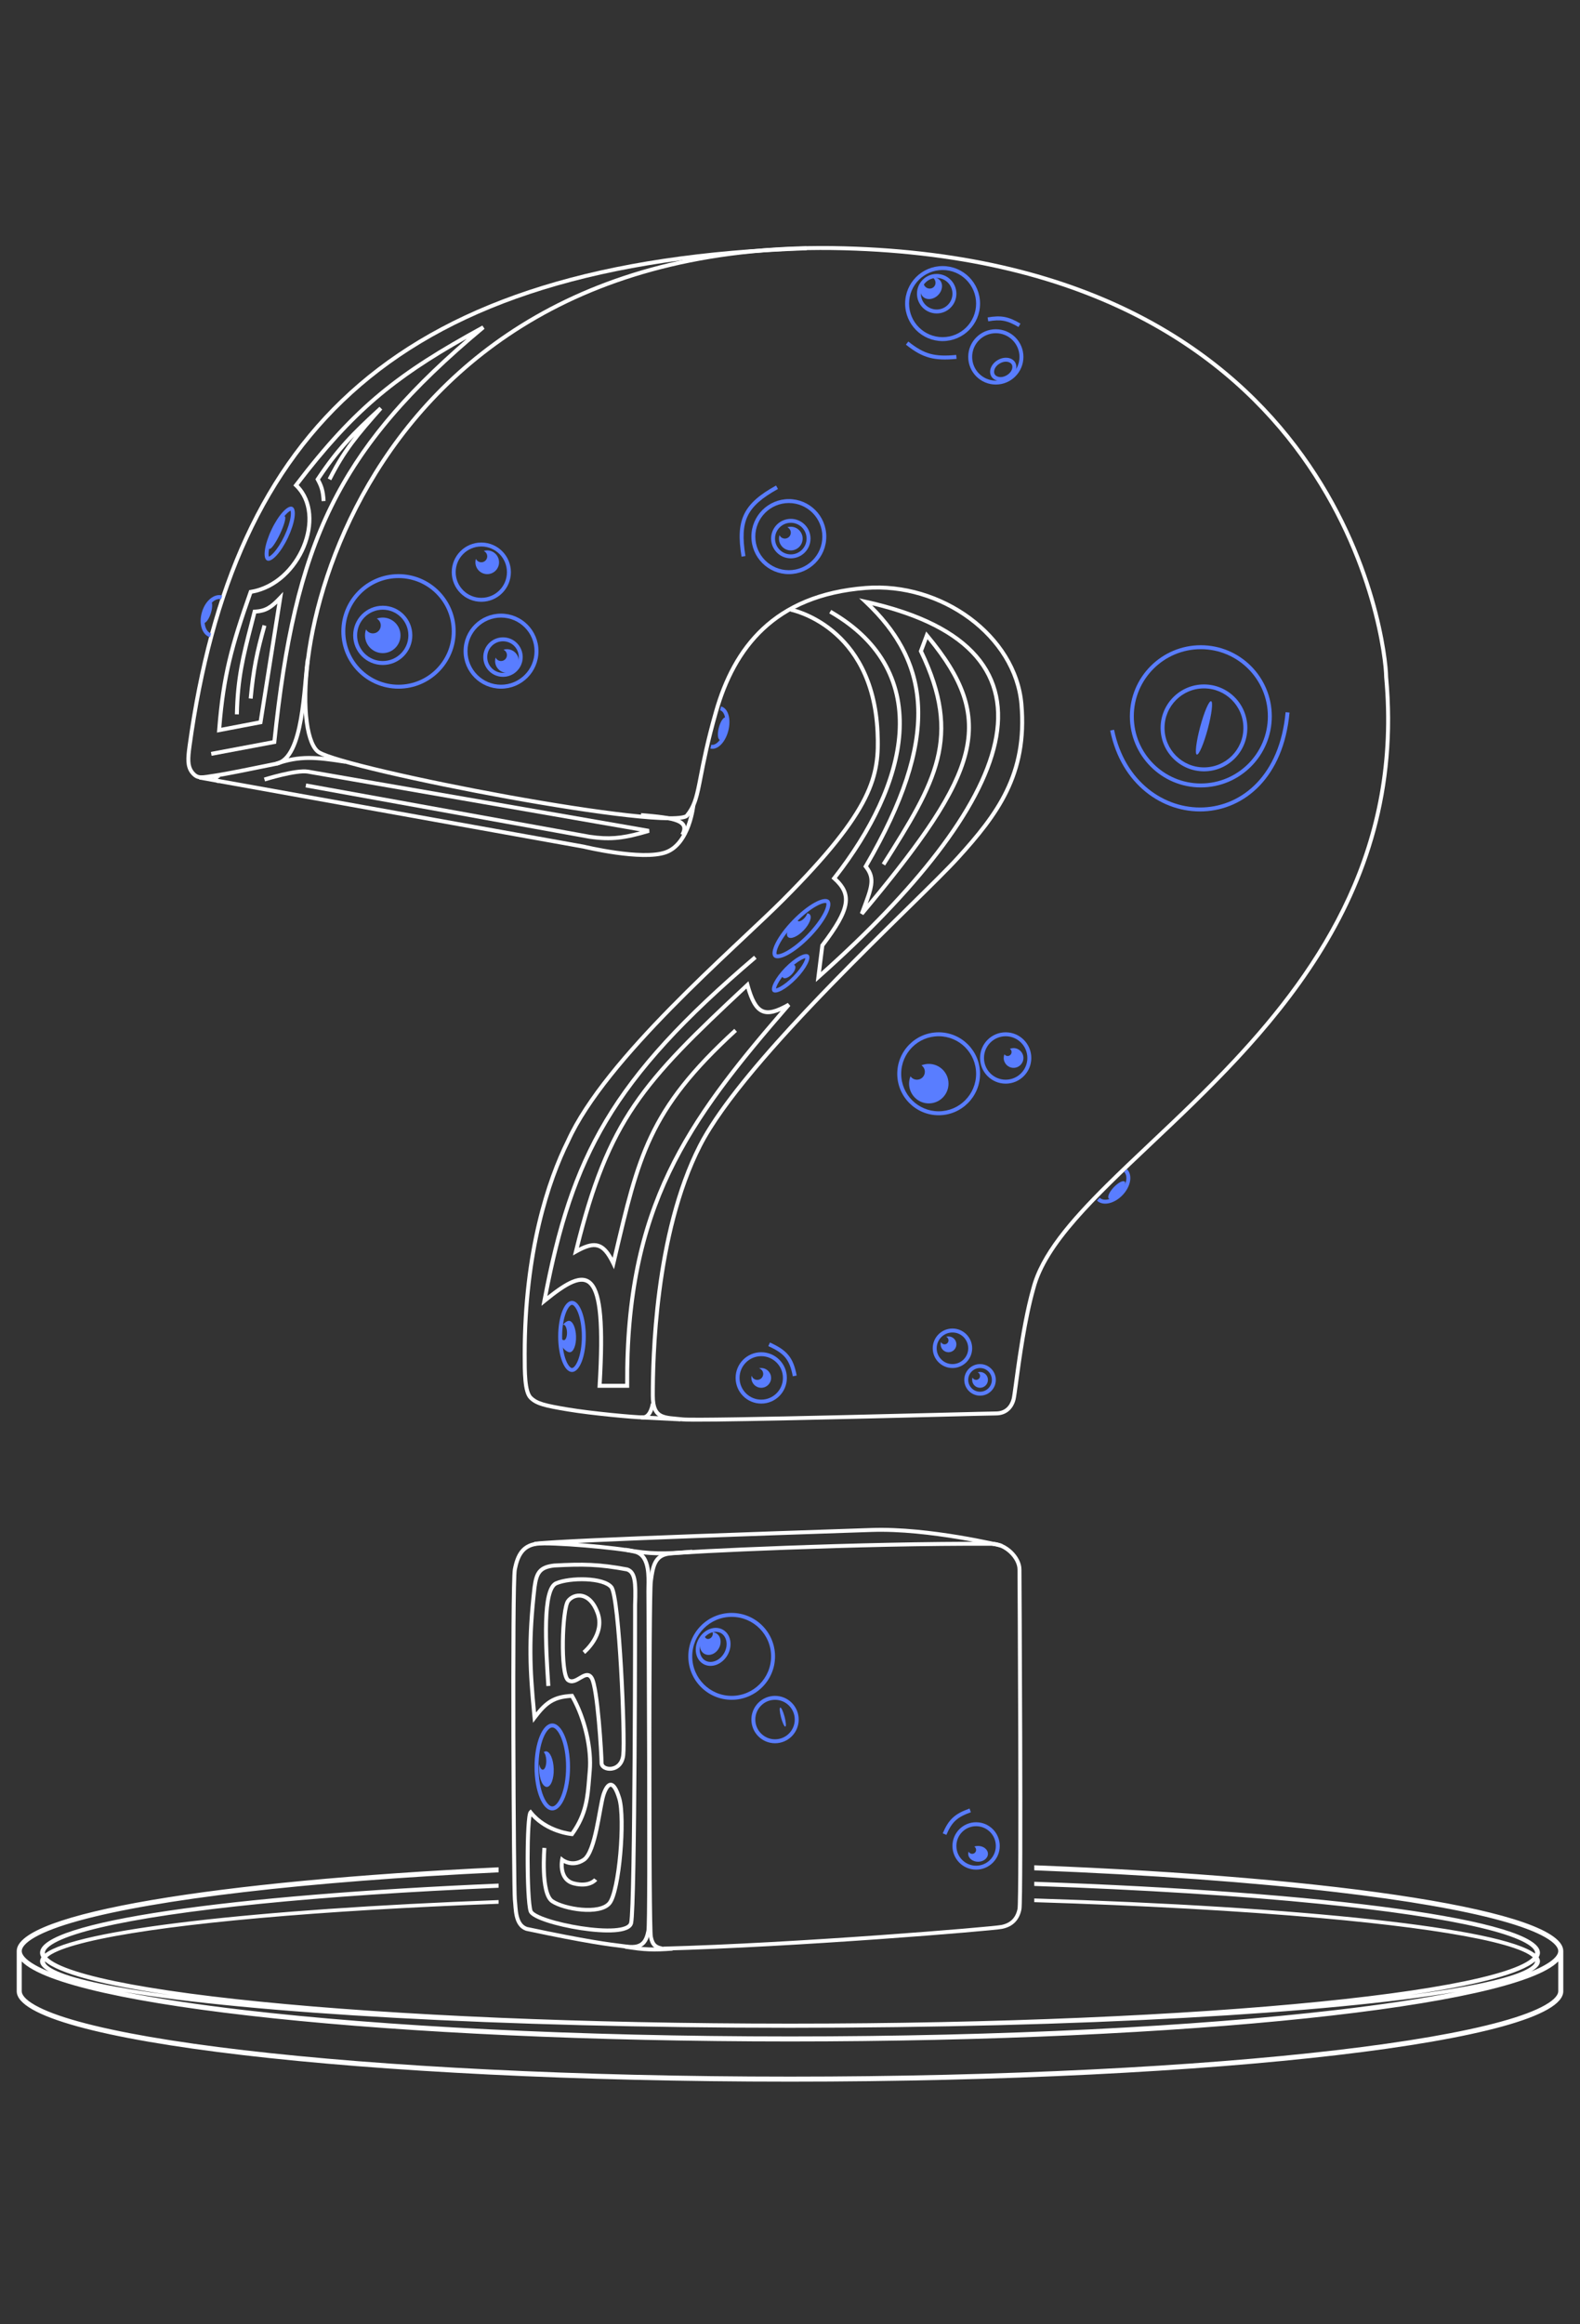 <svg width="468" height="688" viewBox="0 0 468 688" fill="none" xmlns="http://www.w3.org/2000/svg">
<rect x="0" y="0" width="468" height="688" fill="#333333" stroke="none"/>
<path fill-rule="evenodd" clip-rule="evenodd" d="M409.993 200.411V200.357C409.993 195.878 406.833 165.253 385.252 135.288C363.724 105.398 323.781 76.041 249.973 74.082C173.345 72.048 131.109 107.029 109.781 143.583C99.1 161.89 93.655 180.61 91.785 195.308C90.85 202.66 90.813 208.968 91.445 213.693C91.761 216.057 92.24 217.987 92.835 219.44C93.439 220.916 94.111 221.775 94.732 222.172C95.13 222.427 95.887 222.773 97.04 223.195C98.171 223.608 99.61 224.069 101.322 224.568C104.744 225.567 109.206 226.706 114.361 227.913C124.668 230.326 137.698 232.997 150.614 235.338C163.533 237.68 176.317 239.687 186.137 240.775C191.051 241.319 195.193 241.63 198.228 241.642C199.749 241.648 200.951 241.579 201.816 241.439C202.249 241.369 202.563 241.287 202.774 241.205C202.919 241.149 202.979 241.108 202.993 241.099C204.996 238.675 205.683 236.301 206.583 231.811C206.716 231.144 206.854 230.435 207.001 229.677C207.848 225.312 209.011 219.323 211.512 210.559C214.217 201.08 218.535 192.333 225.664 185.683C232.809 179.019 242.684 174.548 256.335 173.469C267.727 172.569 278.964 176.168 287.575 182.536C296.184 188.902 302.249 198.1 303.135 208.442C304.028 218.877 302.24 227.127 298.716 234.409C295.207 241.66 289.998 247.903 284.151 254.343C281.257 257.53 275.971 262.721 269.485 269.09L269.114 269.454C262.444 276.004 254.516 283.796 246.535 292.006C230.529 308.471 214.457 326.471 207.835 339.441C201.208 352.423 197.728 368.202 195.91 382.103C194.095 395.988 193.949 407.916 193.949 413.154C193.949 414.964 194.195 416.168 194.565 416.981C194.919 417.76 195.407 418.227 196.022 418.548C196.677 418.89 197.516 419.089 198.598 419.229C199.224 419.311 199.829 419.364 200.482 419.421C201.025 419.469 201.602 419.52 202.253 419.592C202.827 419.656 204.633 419.686 207.475 419.678C210.276 419.67 214 419.626 218.336 419.558C227.008 419.421 238.117 419.183 249.174 418.928C259.801 418.682 270.391 418.419 278.717 418.212C287.699 417.989 294.046 417.831 294.964 417.831C296.433 417.831 297.461 417.35 298.187 416.68C298.932 415.991 299.42 415.042 299.67 414.04C299.796 413.536 300.005 412.058 300.312 409.791L300.408 409.08C300.694 406.974 301.047 404.366 301.473 401.509C302.422 395.148 303.744 387.492 305.515 381.28C308.093 371.284 316.688 361.252 327.653 350.383C331.656 346.415 335.979 342.332 340.482 338.078C348.439 330.563 356.961 322.514 365.275 313.629C391.233 285.893 414.624 250.549 409.998 200.465L409.993 200.411ZM306.642 381.586C304.106 390.475 302.487 402.43 301.566 409.238C301.214 411.832 300.964 413.678 300.803 414.324C300.219 416.662 298.468 419 294.964 419C294.058 419 287.762 419.157 278.834 419.379C253.241 420.015 206.02 421.188 202.124 420.754C201.542 420.689 200.973 420.639 200.424 420.59C196.013 420.199 192.782 419.912 192.782 413.154C192.782 402.631 193.366 365.217 206.795 338.909C216.924 319.068 248.642 287.92 268.632 268.29C275.147 261.892 280.416 256.718 283.286 253.557C294.964 240.695 303.723 229.003 301.971 208.542C300.27 188.665 278.615 172.881 256.427 174.635C229.568 176.758 217.973 192.173 212.634 210.88C210.148 219.593 208.995 225.535 208.148 229.898C207.006 235.781 206.421 238.795 203.876 241.865C199.443 247.211 102.314 228.419 94.103 223.157C79.505 213.803 95.854 68.821 250.004 72.913C398.315 76.85 411.161 191.004 411.161 200.357C417.326 267.098 374.162 307.871 341.237 338.973C324.268 355.003 310.018 368.463 306.642 381.586Z" fill="white"/>
<path fill-rule="evenodd" clip-rule="evenodd" d="M172.809 251.206L58.965 230.748L59.172 229.597L173.049 250.061L173.067 250.065L173.078 250.068L173.114 250.077L173.258 250.111C173.384 250.14 173.572 250.184 173.813 250.238C174.295 250.347 174.993 250.5 175.852 250.676C177.572 251.027 179.936 251.47 182.518 251.834C185.101 252.198 187.891 252.482 190.463 252.52C193.049 252.558 195.361 252.346 197.018 251.752C200.275 250.584 202.237 247.296 203.389 244.141C203.958 242.582 204.314 241.096 204.527 239.998C204.633 239.45 204.704 239 204.748 238.689C204.77 238.534 204.785 238.413 204.795 238.332C204.799 238.292 204.803 238.261 204.805 238.241L204.807 238.219L204.808 238.214C204.808 238.214 204.808 238.214 205.389 238.272C205.97 238.33 205.97 238.33 205.97 238.33L205.97 238.333L205.969 238.341L205.966 238.368C205.963 238.392 205.959 238.426 205.954 238.471C205.944 238.56 205.927 238.689 205.904 238.853C205.858 239.181 205.784 239.651 205.673 240.221C205.452 241.36 205.082 242.909 204.486 244.543C203.306 247.773 201.182 251.501 197.411 252.853C195.554 253.518 193.073 253.728 190.446 253.689C187.807 253.65 184.965 253.359 182.355 252.991C179.743 252.623 177.354 252.176 175.618 251.821C174.75 251.644 174.045 251.489 173.556 251.379C173.311 251.323 173.121 251.279 172.991 251.249C172.926 251.234 172.877 251.222 172.843 251.214L172.809 251.206Z" fill="white"/>
<path fill-rule="evenodd" clip-rule="evenodd" d="M199.251 577.427C193.669 577.873 190.553 577.744 185.095 576.836L185.287 575.683C190.649 576.574 193.669 576.7 199.158 576.261L199.251 577.427Z" fill="white"/>
<path fill-rule="evenodd" clip-rule="evenodd" d="M205.095 459.921C196.932 460.636 192.454 460.696 185.085 459.328L185.297 458.179C192.526 459.52 196.891 459.466 204.993 458.756L205.095 459.921Z" fill="white"/>
<path fill-rule="evenodd" clip-rule="evenodd" d="M283.702 455.603C276.197 454.363 266.608 453.201 258.199 453.492C256.163 453.562 253.317 453.657 249.868 453.773C238.972 454.14 222.058 454.708 205.649 455.318C184.027 456.123 163.333 456.999 158.4 457.58L158.263 456.419C163.257 455.831 184.019 454.953 205.606 454.15C222.017 453.539 238.935 452.971 249.83 452.605C253.278 452.489 256.124 452.393 258.158 452.323C266.683 452.029 276.362 453.205 283.892 454.45C287.661 455.073 290.9 455.714 293.196 456.199C294.345 456.442 295.258 456.646 295.885 456.789C296.198 456.861 296.44 456.918 296.603 456.956C296.685 456.976 296.748 456.99 296.79 457.001L296.837 457.012L296.853 457.016C296.853 457.016 296.854 457.016 296.716 457.584C296.578 458.152 296.578 458.152 296.578 458.152L296.563 458.149L296.517 458.138C296.477 458.128 296.416 458.113 296.335 458.094C296.174 458.056 295.935 458 295.625 457.929C295.004 457.787 294.097 457.585 292.955 457.343C290.672 456.86 287.451 456.223 283.702 455.603Z" fill="white"/>
<path fill-rule="evenodd" clip-rule="evenodd" d="M201.511 420.753L189.833 420.169L189.891 419.001L201.569 419.586L201.511 420.753Z" fill="white"/>
<path fill-rule="evenodd" clip-rule="evenodd" d="M102.186 226.073C93.444 224.699 88.819 224.292 82.031 226.633L81.65 225.527C88.722 223.089 93.587 223.538 102.368 224.918L102.186 226.073Z" fill="white"/>
<path fill-rule="evenodd" clip-rule="evenodd" d="M196.26 242.526C194.482 242.272 192.332 242.069 189.815 241.863L189.91 240.697C192.429 240.904 194.61 241.109 196.425 241.369C198.234 241.627 199.717 241.944 200.826 242.385C201.925 242.823 202.771 243.429 203.116 244.34C203.461 245.255 203.23 246.287 202.64 247.4L201.608 246.852C202.137 245.854 202.193 245.203 202.023 244.754C201.852 244.302 201.382 243.865 200.395 243.472C199.418 243.083 198.045 242.781 196.26 242.526Z" fill="white"/>
<path fill-rule="evenodd" clip-rule="evenodd" d="M234.128 181.055C234.128 181.055 234.128 181.055 234.239 180.481C234.349 179.907 234.349 179.907 234.35 179.907L234.352 179.908L234.356 179.908L234.372 179.912L234.43 179.924C234.48 179.934 234.552 179.95 234.645 179.972C234.831 180.016 235.101 180.084 235.443 180.181C236.127 180.376 237.101 180.689 238.271 181.163C240.61 182.112 243.74 183.711 246.917 186.313C253.286 191.531 259.789 200.746 260.514 216.7C260.808 223.185 260.514 228.996 256.73 236.573C252.965 244.113 245.757 253.374 232.316 266.832C229.383 269.768 225.51 273.41 221.112 277.547C220.025 278.569 218.905 279.621 217.761 280.701C211.977 286.153 205.525 292.303 199.183 298.762C186.482 311.698 174.29 325.809 168.79 337.981L168.785 337.992L168.78 338.002C162.982 349.613 155.996 370.569 155.996 400.878C155.996 403.516 155.996 406.264 156.212 408.569C156.32 409.722 156.48 410.742 156.713 411.571C156.949 412.412 157.243 412.992 157.577 413.326C158.367 414.117 159.296 414.661 160.91 415.153C162.546 415.652 164.844 416.085 168.354 416.67C175.343 417.837 188.155 419.001 190.446 419.001C191.222 419.001 191.814 418.316 192.245 417.309C192.447 416.838 192.583 416.361 192.67 415.997C192.713 415.816 192.743 415.667 192.762 415.563C192.771 415.512 192.778 415.472 192.782 415.446L192.787 415.417L192.787 415.411C192.787 415.411 192.787 415.41 193.366 415.493C193.65 415.534 193.794 415.554 193.868 415.565C193.944 415.576 193.944 415.576 193.944 415.576L193.943 415.581L193.941 415.593L193.935 415.632C193.929 415.666 193.921 415.714 193.91 415.775C193.888 415.895 193.854 416.065 193.806 416.268C193.71 416.672 193.555 417.218 193.318 417.77C192.874 418.808 192.006 420.17 190.446 420.17C188.066 420.17 175.186 418.996 168.162 417.824C164.665 417.24 162.291 416.796 160.57 416.272C158.827 415.74 157.712 415.115 156.751 414.153C156.208 413.609 155.845 412.801 155.589 411.888C155.329 410.963 155.161 409.865 155.05 408.679C154.828 406.313 154.828 403.514 154.828 400.896V400.878C154.828 370.396 161.852 349.264 167.73 337.489C173.327 325.11 185.655 310.872 198.35 297.943C204.708 291.467 211.174 285.304 216.96 279.85C218.109 278.766 219.231 277.711 220.32 276.687C224.717 272.552 228.572 268.927 231.49 266.005C244.908 252.571 252.006 243.417 255.686 236.05C259.347 228.718 259.636 223.13 259.347 216.753C258.638 201.139 252.296 192.231 246.177 187.218C243.11 184.705 240.086 183.161 237.832 182.247C236.705 181.79 235.772 181.49 235.124 181.306C234.8 181.214 234.547 181.15 234.378 181.11C234.293 181.09 234.228 181.076 234.186 181.067L234.14 181.058L234.13 181.055L234.128 181.055Z" fill="white"/>
<path fill-rule="evenodd" clip-rule="evenodd" d="M63.659 229.614C63.908 229.423 64.255 229.24 64.668 229.055L65.146 230.122C64.829 230.264 64.609 230.38 64.464 230.476C64.612 230.566 64.83 230.674 65.135 230.804L64.679 231.88C64.296 231.717 63.96 231.554 63.711 231.379C63.491 231.225 63.178 230.952 63.155 230.528C63.132 230.088 63.434 229.787 63.659 229.614ZM64.286 230.618C64.286 230.618 64.287 230.616 64.291 230.612C64.288 230.616 64.286 230.618 64.286 230.618Z" fill="white"/>
<path fill-rule="evenodd" clip-rule="evenodd" d="M107.047 114.293C78.337 138.861 63.14 174.502 56.728 220.898L56.728 220.899C56.194 224.755 56.191 226.54 57.21 228.081C57.62 228.627 57.969 228.964 58.303 229.175C58.63 229.381 58.972 229.485 59.402 229.516C59.848 229.548 60.38 229.501 61.086 229.401C61.416 229.355 61.775 229.298 62.175 229.235L62.246 229.223C62.673 229.156 63.142 229.082 63.657 229.009C66.932 228.54 74.746 226.936 79.199 226.022C80.274 225.802 81.154 225.621 81.726 225.507C83.504 225.151 84.923 223.685 86.06 221.36C87.192 219.045 87.984 215.999 88.564 212.722C89.144 209.451 89.507 205.989 89.799 202.859C89.86 202.197 89.919 201.549 89.976 200.921C90.186 198.589 90.373 196.521 90.606 195.007L91.76 195.185C91.533 196.659 91.351 198.675 91.141 201C91.084 201.635 91.024 202.292 90.961 202.967C90.669 206.103 90.302 209.605 89.714 212.926C89.127 216.24 88.313 219.413 87.109 221.874C85.911 224.324 84.264 226.191 81.955 226.653C81.396 226.765 80.53 226.943 79.468 227.161C75.024 228.073 67.138 229.692 63.823 230.166C63.316 230.239 62.855 230.311 62.428 230.378L62.346 230.392C61.953 230.454 61.587 230.511 61.249 230.559C60.531 230.66 59.895 230.723 59.319 230.682C58.727 230.64 58.193 230.488 57.68 230.164C57.178 229.847 56.726 229.384 56.266 228.769L56.256 228.756L56.247 228.742C54.94 226.779 55.044 224.547 55.571 220.738C62.005 174.182 77.282 138.226 106.288 113.404C135.287 88.588 177.917 74.979 238.891 72.913L238.93 74.082C178.091 76.143 135.764 89.718 107.047 114.293Z" fill="white"/>
<path fill-rule="evenodd" clip-rule="evenodd" d="M232.851 457.583C251.424 456.901 274.35 456.316 293.798 456.415C293.799 456.415 293.799 456.415 293.8 456.415L293.797 457V456.415C293.797 456.415 293.798 456.415 293.798 456.415C296.029 456.416 298.21 457.526 299.819 459.061C301.423 460.59 302.554 462.632 302.555 464.598C302.555 464.597 302.555 464.596 301.971 464.6L301.387 464.603L301.387 464.6C301.387 463.058 300.475 461.301 299.014 459.908C297.559 458.52 295.652 457.585 293.797 457.585L293.794 457.585C274.369 457.485 251.46 458.069 232.894 458.752C214.304 459.435 200.124 460.215 198.119 460.502C197.17 460.638 196.458 460.918 195.908 461.303C195.359 461.687 194.943 462.197 194.613 462.836C193.938 464.147 193.653 465.94 193.361 468.183C193.294 468.697 193.23 470.667 193.175 473.795C193.121 476.899 193.075 481.095 193.039 486.017C192.966 495.86 192.93 508.6 192.929 521.292C192.929 533.985 192.965 546.629 193.038 556.282C193.074 561.109 193.12 565.186 193.174 568.147C193.201 569.628 193.231 570.828 193.263 571.701C193.279 572.138 193.295 572.49 193.312 572.754C193.329 573.031 193.345 573.176 193.354 573.222C193.58 574.35 193.88 575.002 194.303 575.421C194.714 575.829 195.316 576.091 196.325 576.259C196.307 576.259 196.288 576.26 196.27 576.26L196.285 576.844L196.377 576.267C196.36 576.264 196.342 576.261 196.325 576.259C216.095 575.744 240.436 574.285 260.209 572.88C270.104 572.177 278.853 571.488 285.309 570.938C288.538 570.663 291.192 570.423 293.129 570.234C295.086 570.043 296.273 569.906 296.602 569.841C297.972 569.566 299.028 569.027 299.807 568.247C300.586 567.467 301.125 566.409 301.399 565.038C301.408 564.993 301.423 564.849 301.44 564.572C301.455 564.309 301.47 563.958 301.484 563.523C301.512 562.652 301.535 561.458 301.555 559.985C301.595 557.038 301.62 552.988 301.634 548.206C301.661 538.644 301.643 526.168 301.606 513.782C301.57 501.396 301.515 489.101 301.47 479.903C301.447 475.304 301.426 471.479 301.411 468.804C301.404 467.466 301.398 466.416 301.394 465.7L301.387 464.603C301.387 464.603 301.387 464.603 301.971 464.6H302.555L302.562 465.694C302.566 466.409 302.572 467.46 302.579 468.797C302.594 471.473 302.615 475.298 302.637 479.897C302.683 489.096 302.738 501.391 302.774 513.778C302.811 526.165 302.829 538.644 302.802 548.21C302.788 552.992 302.763 557.048 302.723 560C302.703 561.476 302.679 562.679 302.651 563.56C302.637 564 302.622 564.363 302.606 564.641C302.59 564.905 302.571 565.129 302.544 565.267C302.234 566.818 301.605 568.1 300.632 569.073C299.66 570.047 298.38 570.677 296.831 570.987C296.429 571.067 295.167 571.21 293.243 571.398C291.299 571.588 288.639 571.828 285.408 572.103C278.946 572.654 270.192 573.343 260.292 574.046C240.494 575.453 216.106 576.915 196.3 577.429L196.246 577.43L196.193 577.422C195.054 577.239 194.153 576.918 193.481 576.252C192.813 575.589 192.451 574.662 192.209 573.452C192.182 573.315 192.163 573.092 192.146 572.827C192.128 572.549 192.112 572.185 192.096 571.743C192.064 570.86 192.034 569.652 192.007 568.169C191.952 565.201 191.906 561.119 191.87 556.291C191.797 546.634 191.761 533.986 191.762 521.292C191.762 508.598 191.798 495.856 191.871 486.009C191.908 481.085 191.953 476.884 192.008 473.775C192.062 470.689 192.125 468.629 192.203 468.032C192.49 465.832 192.789 463.825 193.575 462.3C193.976 461.523 194.509 460.856 195.238 460.345C195.966 459.835 196.861 459.501 197.954 459.344C200.037 459.046 214.3 458.265 232.851 457.583ZM302.555 464.6C302.555 464.599 302.555 464.598 302.555 464.598V464.6Z" fill="white"/>
<path fill-rule="evenodd" clip-rule="evenodd" d="M173.342 456.928C179.535 457.439 185.861 458.173 188.252 458.771C190.936 459.443 191.995 461.805 192.408 464.214C192.73 466.098 192.687 468.179 192.653 469.806C192.643 470.257 192.634 470.672 192.634 471.039C192.634 471.04 192.634 471.041 192.634 471.041L192.641 472.135C192.645 472.851 192.651 473.901 192.658 475.239C192.673 477.914 192.694 481.739 192.716 486.338C192.762 495.537 192.817 507.833 192.853 520.219C192.89 532.606 192.908 545.085 192.881 554.651C192.867 559.433 192.842 563.489 192.802 566.442C192.782 567.917 192.758 569.12 192.73 570.001C192.716 570.441 192.701 570.804 192.685 571.082C192.669 571.346 192.65 571.571 192.623 571.708C192.33 573.175 191.904 574.653 190.849 575.664C189.761 576.706 188.132 577.144 185.702 576.839C185.367 576.798 185.026 576.756 184.674 576.712C180.111 576.151 173.783 575.373 155.875 571.57L155.842 571.563L155.811 571.553C153.77 570.871 152.897 569.084 152.482 567.293C152.273 566.393 152.171 565.454 152.101 564.592C152.075 564.285 152.055 563.992 152.035 563.713C151.998 563.191 151.964 562.719 151.913 562.3C151.889 562.1 151.868 561.556 151.847 560.76C151.826 559.947 151.804 558.833 151.783 557.461C151.74 554.717 151.697 550.937 151.658 546.463C151.579 537.516 151.512 525.789 151.48 514.013C151.449 502.236 151.453 490.409 151.517 481.261C151.549 476.688 151.595 472.782 151.66 469.886C151.692 468.438 151.729 467.24 151.77 466.336C151.811 465.451 151.858 464.802 151.919 464.488C152.336 462.348 152.941 460.487 154.015 459.08C155.11 457.647 156.653 456.733 158.833 456.421C159.916 456.266 162.013 456.27 164.567 456.37C167.142 456.471 170.234 456.672 173.342 456.928ZM192.05 471.041L191.467 471.045L191.467 471.041C191.467 470.631 191.476 470.183 191.485 469.71C191.519 468.091 191.558 466.172 191.257 464.411C190.867 462.138 189.956 460.403 187.969 459.905C185.688 459.334 179.461 458.606 173.246 458.094C170.149 457.838 167.075 457.638 164.522 457.538C161.949 457.437 159.958 457.441 158.998 457.578C157.09 457.851 155.833 458.625 154.943 459.79C154.033 460.982 153.471 462.629 153.066 464.711C153.024 464.924 152.979 465.48 152.937 466.39C152.896 467.28 152.859 468.468 152.827 469.912C152.763 472.799 152.716 476.698 152.685 481.27C152.621 490.412 152.617 502.235 152.648 514.01C152.679 525.784 152.746 537.508 152.826 546.453C152.865 550.926 152.908 554.702 152.951 557.443C152.972 558.813 152.993 559.923 153.014 560.73C153.036 561.556 153.056 562.029 153.072 562.158C153.127 562.606 153.164 563.129 153.203 563.672C153.222 563.944 153.242 564.221 153.265 564.497C153.334 565.343 153.43 566.213 153.619 567.029C153.998 568.663 154.708 569.938 156.15 570.433C173.988 574.221 180.284 574.995 184.818 575.552C185.17 575.595 185.512 575.637 185.847 575.679C188.088 575.96 189.305 575.525 190.041 574.819C190.811 574.082 191.187 572.934 191.478 571.479C191.487 571.434 191.502 571.291 191.519 571.013C191.534 570.75 191.549 570.399 191.563 569.964C191.591 569.094 191.614 567.899 191.634 566.426C191.674 563.48 191.699 559.429 191.713 554.647C191.74 545.085 191.722 532.609 191.686 520.223C191.649 507.837 191.594 495.542 191.549 486.344C191.526 481.745 191.505 477.92 191.49 475.245C191.483 473.908 191.477 472.857 191.473 472.142L191.467 471.045C191.467 471.044 191.467 471.045 192.05 471.041Z" fill="white"/>
<path fill-rule="evenodd" clip-rule="evenodd" d="M87.215 143.296C105.158 119.774 117.8 110.072 142.87 96.369L143.524 97.332C121.746 115.473 107.866 131.426 98.659 150.136C89.448 168.854 84.891 190.379 81.837 219.71L81.792 220.144L62.679 223.732L62.464 222.583L80.721 219.155C83.779 189.996 88.356 168.429 97.611 149.62C106.256 132.051 118.964 116.929 138.245 100.275C116.793 112.405 104.844 122.187 88.457 143.595C93.009 148.242 93.159 155.622 90.481 162.071C87.767 168.609 82.068 174.408 74.686 175.738C69.229 191.2 66.785 200.052 65.549 215.424L76.657 213.306L82.148 178.668C81.34 179.434 80.578 180.044 79.764 180.508C78.623 181.156 77.412 181.499 75.88 181.621C75.558 182.894 75.244 184.112 74.941 185.291C72.645 194.211 70.94 200.835 70.746 211.476L69.579 211.455C69.775 200.67 71.513 193.918 73.811 184.993C74.147 183.689 74.495 182.339 74.851 180.923L74.957 180.504L75.388 180.482C76.993 180.399 78.135 180.09 79.187 179.491C80.256 178.883 81.267 177.957 82.585 176.57L83.879 175.209L77.682 214.301L64.267 216.859L64.325 216.097C65.561 200.005 68.052 191 73.699 175.025L73.815 174.697L74.157 174.642C81.206 173.513 86.758 167.991 89.403 161.622C92.054 155.238 91.703 148.229 87.28 144.077L86.895 143.716L87.215 143.296Z" fill="white"/>
<path fill-rule="evenodd" clip-rule="evenodd" d="M78.511 231.315L78.337 230.757C78.163 230.199 78.163 230.199 78.163 230.199L78.17 230.197L78.191 230.19L78.272 230.165C78.342 230.144 78.445 230.112 78.578 230.073C78.842 229.993 79.224 229.881 79.692 229.747C80.628 229.481 81.914 229.131 83.312 228.8C84.708 228.469 86.223 228.154 87.617 227.958C88.995 227.765 90.31 227.68 91.279 227.842C93.033 228.135 118.29 232.52 143.104 236.831C155.512 238.987 167.81 241.124 177.007 242.723L192.297 245.381C192.297 245.381 192.298 245.381 192.198 245.957L192.297 245.381L192.362 246.518C185.12 248.646 181.151 249.234 174.597 248.289L174.587 248.288L90.495 233.086L90.703 231.936L174.774 247.134C180.333 247.934 183.935 247.606 189.567 246.093L176.807 243.875C167.611 242.276 155.312 240.139 142.904 237.983C118.086 233.671 92.836 229.287 91.087 228.995C90.304 228.865 89.138 228.926 87.779 229.116C86.435 229.305 84.958 229.611 83.581 229.938C82.205 230.264 80.936 230.609 80.011 230.872C79.549 231.003 79.173 231.115 78.913 231.193C78.783 231.232 78.682 231.262 78.614 231.283L78.537 231.307L78.517 231.313L78.511 231.315Z" fill="white"/>
<path fill-rule="evenodd" clip-rule="evenodd" d="M73.668 206.732C74.513 197.934 75.475 193.188 77.775 184.999L78.899 185.316C76.616 193.444 75.669 198.121 74.831 206.844L73.668 206.732Z" fill="white"/>
<path fill-rule="evenodd" clip-rule="evenodd" d="M94.783 141.928C95.256 142.816 95.619 143.608 95.884 144.527C96.18 145.55 96.348 146.704 96.437 148.294L95.271 148.36C95.185 146.817 95.025 145.759 94.763 144.852C94.501 143.947 94.13 143.166 93.59 142.177L93.421 141.866L93.617 141.572C99.643 132.521 104.056 128.046 112.393 120.419L113.224 121.238C106.157 129.217 102.407 133.685 98.127 142.16L97.085 141.633C99.635 136.583 102.007 132.927 104.96 129.155C101.324 132.923 98.333 136.624 94.783 141.928Z" fill="white"/>
<path fill-rule="evenodd" clip-rule="evenodd" d="M254.482 177.115L256.552 177.572C272.52 181.092 283.318 186.649 289.576 193.882C295.859 201.145 297.5 210.021 295.316 219.994C293.136 229.942 287.15 241.001 278.157 252.735C269.159 264.474 257.124 276.924 242.801 289.655L241.642 290.686L243.021 279.635L243.117 279.509C247.259 274.079 249.385 270.403 249.87 267.544C250.108 266.142 249.949 264.943 249.432 263.819C248.91 262.681 248.006 261.586 246.697 260.425L246.285 260.059L246.626 259.626C257.392 245.933 264.906 230.844 265.844 216.98C266.312 210.057 265.141 203.447 261.925 197.456C258.709 191.465 253.43 186.058 245.626 181.573L246.207 180.559C254.169 185.135 259.619 190.69 262.954 196.902C266.288 203.115 267.489 209.95 267.009 217.059C266.059 231.108 258.539 246.249 247.879 259.921C249.05 261.017 249.939 262.125 250.493 263.33C251.115 264.684 251.296 266.123 251.022 267.74C250.487 270.893 248.212 274.743 244.141 280.093L243.185 287.746C256.962 275.408 268.534 263.369 277.23 252.023C286.174 240.353 292.048 229.453 294.175 219.744C296.297 210.059 294.69 201.58 288.693 194.648C282.933 187.989 273.062 182.688 258.339 179.181C267.129 187.949 272.206 197.757 272.557 209.841C272.924 222.492 268.107 237.553 257.13 256.433C257.765 257.279 258.205 258.103 258.456 258.972C258.739 259.953 258.772 260.954 258.615 262.059C258.402 263.554 257.83 265.29 257.022 267.479C273.198 247.95 282.504 234.474 285.422 222.941C286.938 216.947 286.725 211.481 284.837 205.95C283.022 200.633 279.649 195.23 274.721 189.23L273.41 192.729C279.508 205.446 280.622 215.192 278.223 224.838C275.824 234.488 269.916 243.989 262.175 256.209L261.189 255.582C268.958 243.318 274.746 233.985 277.09 224.556C279.422 215.179 278.355 205.656 272.25 193.012L272.142 192.787L274.333 186.937L274.975 187.706C280.298 194.07 283.984 199.835 285.942 205.572C287.906 211.325 288.123 217.023 286.554 223.228C283.43 235.578 273.217 249.947 255.707 270.886L254.713 270.304C254.843 269.959 254.969 269.625 255.091 269.301C256.351 265.966 257.199 263.719 257.459 261.894C257.598 260.914 257.562 260.085 257.334 259.297C257.106 258.507 256.674 257.721 255.972 256.846L255.72 256.532L255.923 256.185C266.993 237.225 271.75 222.285 271.39 209.875C271.03 197.497 265.577 187.551 256.027 178.569L254.482 177.115Z" fill="white"/>
<path fill-rule="evenodd" clip-rule="evenodd" d="M179.032 331.494C188.356 315.87 202.006 301.09 223.35 282.926L224.107 283.817C202.807 301.943 189.265 316.627 180.035 332.093C171.033 347.176 166.11 363.04 162.123 383.641C164.865 381.469 167.292 379.79 169.382 378.919C170.587 378.417 171.727 378.163 172.779 378.272C173.852 378.383 174.786 378.867 175.56 379.746C176.321 380.61 176.917 381.841 177.374 383.442C177.833 385.047 178.163 387.06 178.372 389.522C178.78 394.331 178.727 400.916 178.22 409.646H185.187C185.05 383.387 189.461 363.952 197.682 346.751C205.595 330.193 217.027 315.736 231.25 299.283C230.51 299.604 229.819 299.847 229.171 300.007C227.783 300.348 226.552 300.312 225.461 299.788C224.377 299.268 223.518 298.308 222.787 296.973C222.164 295.834 221.614 294.388 221.094 292.634C205.956 306.765 195.905 316.5 188.445 327.47C181.046 338.348 176.178 350.467 171.475 369.345C173.739 368.202 175.614 367.693 177.289 368.187C178.931 368.67 180.225 370.067 181.479 372.315C181.501 372.221 181.523 372.128 181.545 372.036C185.043 357.111 187.595 346.221 192.307 336.252C197.219 325.862 204.462 316.501 217.495 304.57L218.283 305.433C205.32 317.3 198.189 326.543 193.363 336.753C188.705 346.606 186.179 357.383 182.665 372.374C182.53 372.95 182.394 373.531 182.256 374.119L181.88 375.721L181.162 374.241C179.674 371.172 178.397 369.732 176.96 369.309C175.515 368.883 173.685 369.416 170.878 370.988L169.707 371.644L170.026 370.338C174.845 350.66 179.807 338.093 187.479 326.812C195.14 315.548 205.485 305.595 220.995 291.128L221.699 290.471L221.956 291.4C222.546 293.544 223.146 295.196 223.811 296.411C224.476 297.625 225.182 298.358 225.966 298.734C226.741 299.106 227.678 299.17 228.893 298.871C230.117 298.57 231.581 297.912 233.366 296.894L234.095 297.786C218.961 315.185 206.935 330.098 198.735 347.256C190.542 364.399 186.153 383.815 186.359 410.226L186.363 410.816H176.98L177.017 410.196C177.558 401.175 177.618 394.458 177.208 389.62C177.003 387.202 176.682 385.27 176.251 383.764C175.82 382.253 175.288 381.204 174.684 380.519C174.094 379.85 173.426 379.515 172.659 379.435C171.873 379.354 170.937 379.538 169.83 379.999C167.605 380.926 164.879 382.888 161.62 385.546L160.38 386.557L160.677 384.984C164.73 363.555 169.705 347.122 179.032 331.494Z" fill="white"/>
<path fill-rule="evenodd" clip-rule="evenodd" d="M164.218 464.013C162.097 464.248 160.97 464.78 160.275 465.629C159.551 466.512 159.2 467.843 158.911 469.934C157.156 485.322 157.487 493.488 158.772 506.929C160.13 505.249 161.396 504.004 162.854 503.127C164.642 502.053 166.666 501.565 169.397 501.43L169.753 501.413L169.931 501.722C173.855 508.517 175.858 517.723 175.262 524.282C175.194 525.033 175.136 525.777 175.077 526.516C174.642 532.056 174.228 537.328 169.898 543.281L169.706 543.545L169.381 543.52L169.426 542.937C169.381 543.52 169.381 543.52 169.381 543.52L169.38 543.52L169.372 543.519L169.352 543.517C169.336 543.516 169.312 543.514 169.281 543.51C169.22 543.504 169.131 543.495 169.017 543.48C168.79 543.452 168.464 543.404 168.06 543.329C167.252 543.178 166.127 542.915 164.852 542.465C162.547 541.65 159.725 540.213 157.411 537.692C157.393 537.797 157.376 537.911 157.359 538.034C157.253 538.802 157.162 539.853 157.09 541.107C156.945 543.613 156.872 546.889 156.872 550.244C156.872 553.599 156.945 557.023 157.09 559.824C157.163 561.224 157.253 562.464 157.361 563.458C157.471 564.469 157.594 565.179 157.718 565.552C157.743 565.628 157.83 565.771 158.06 565.97C158.282 566.162 158.598 566.373 159.009 566.596C159.83 567.042 160.966 567.502 162.327 567.949C165.046 568.841 168.59 569.657 172.142 570.201C175.698 570.746 179.226 571.013 181.921 570.826C183.272 570.732 184.374 570.525 185.155 570.207C185.947 569.884 186.288 569.5 186.373 569.117C186.435 568.839 186.501 568.227 186.566 567.28C186.629 566.349 186.689 565.131 186.745 563.667C186.856 560.739 186.952 556.841 187.034 552.307C187.198 543.24 187.308 531.642 187.381 520.206C187.454 508.771 187.49 497.5 187.508 489.088C187.518 484.882 187.522 481.39 187.524 478.95C187.526 477.73 187.526 476.773 187.526 476.121L187.527 475.123C187.527 475.123 187.527 475.122 188.111 475.122L187.527 475.123V475.112L187.527 475.101C187.653 471.694 187.648 469.336 187.34 467.733C187.187 466.94 186.967 466.375 186.684 465.972C186.417 465.593 186.077 465.333 185.622 465.165C177.291 463.611 172.61 463.564 164.218 464.013ZM188.694 475.133C188.819 471.754 188.824 469.266 188.486 467.512C188.316 466.627 188.051 465.886 187.638 465.299C187.217 464.7 186.662 464.292 185.969 464.048L185.926 464.033L185.882 464.025C177.398 462.438 172.616 462.393 164.139 462.846L164.123 462.847L164.107 462.849C161.854 463.096 160.354 463.689 159.372 464.888C158.417 466.054 158.041 467.696 157.753 469.781L157.751 469.795C155.921 485.843 156.346 494.12 157.75 508.502L157.896 509.993L158.798 508.797C160.495 506.546 161.876 505.079 163.455 504.13C164.949 503.232 166.669 502.771 169.098 502.618C172.792 509.188 174.663 517.973 174.099 524.176C174.03 524.942 173.97 525.693 173.911 526.435C173.479 531.881 173.093 536.76 169.151 542.319C168.944 542.292 168.646 542.249 168.273 542.179C167.513 542.038 166.448 541.789 165.241 541.362C162.822 540.508 159.865 538.951 157.62 536.141L157.212 535.631L156.751 536.093C156.636 536.208 156.565 536.349 156.52 536.455C156.471 536.571 156.43 536.703 156.394 536.841C156.321 537.118 156.258 537.469 156.202 537.874C156.09 538.686 155.997 539.773 155.924 541.039C155.777 543.576 155.704 546.876 155.704 550.244C155.704 553.613 155.777 557.058 155.924 559.884C155.997 561.297 156.089 562.56 156.2 563.584C156.31 564.593 156.442 565.417 156.61 565.921C156.73 566.284 156.995 566.593 157.296 566.854C157.604 567.121 157.999 567.378 158.452 567.624C159.36 568.117 160.57 568.602 161.963 569.06C164.755 569.976 168.364 570.805 171.965 571.357C175.562 571.908 179.186 572.188 182.002 571.992C183.406 571.894 184.649 571.676 185.596 571.289C186.534 570.906 187.306 570.304 187.513 569.371C187.597 568.992 187.667 568.292 187.731 567.36C187.796 566.412 187.856 565.181 187.912 563.711C188.024 560.772 188.12 556.865 188.202 552.328C188.366 543.254 188.475 531.651 188.548 520.214C188.621 508.776 188.658 497.504 188.676 489.09C188.685 484.884 188.69 481.392 188.692 478.951C188.693 477.731 188.694 476.774 188.694 476.122L188.694 475.133Z" fill="white"/>
<path fill-rule="evenodd" clip-rule="evenodd" d="M173.56 468.106C170.318 467.962 166.914 468.401 164.984 469.229C164.632 469.38 164.283 469.712 163.956 470.29C163.629 470.866 163.35 471.643 163.121 472.604C162.662 474.525 162.425 477.081 162.339 479.996C162.167 485.821 162.603 492.955 163.001 499.053L161.836 499.129C161.438 493.041 160.998 485.852 161.172 479.962C161.258 477.02 161.499 474.37 161.985 472.332C162.228 471.313 162.539 470.42 162.94 469.713C163.34 469.008 163.854 468.442 164.524 468.154C166.682 467.229 170.284 466.79 173.612 466.938C175.284 467.013 176.92 467.237 178.301 467.637C179.662 468.032 180.862 468.623 181.559 469.496C181.781 469.773 181.95 470.201 182.093 470.673C182.242 471.167 182.385 471.788 182.522 472.51C182.797 473.957 183.056 475.856 183.299 478.054C183.784 482.453 184.204 488.092 184.533 493.796C184.862 499.502 185.099 505.281 185.218 509.965C185.336 514.627 185.339 518.253 185.187 519.617C185.029 521.044 184.507 522.12 183.776 522.874C183.047 523.624 182.14 524.024 181.259 524.15C180.385 524.275 179.508 524.135 178.828 523.766C178.145 523.397 177.6 522.753 177.6 521.891C177.6 520.75 177.31 515.218 176.8 509.594C176.545 506.786 176.236 503.968 175.883 501.674C175.706 500.527 175.52 499.519 175.325 498.713C175.127 497.889 174.933 497.336 174.764 497.054C174.582 496.751 174.413 496.599 174.274 496.522C174.141 496.449 173.996 496.422 173.816 496.439C173.409 496.479 172.917 496.733 172.276 497.111C172.207 497.151 172.136 497.194 172.063 497.237C171.52 497.56 170.894 497.932 170.269 498.132C169.523 498.37 168.689 498.392 167.907 497.805C167.663 497.622 167.479 497.358 167.335 497.081C167.188 496.798 167.063 496.461 166.955 496.089C166.738 495.345 166.571 494.402 166.446 493.341C166.196 491.215 166.104 488.538 166.141 485.856C166.178 483.173 166.343 480.466 166.611 478.276C166.744 477.182 166.905 476.206 167.091 475.422C167.27 474.667 167.492 474.001 167.791 473.602C168.794 472.263 170.625 471.43 172.542 471.847C174.48 472.269 176.354 473.927 177.565 477.261C178.818 480.711 177.708 483.828 176.345 486.027C175.661 487.129 174.904 488.019 174.319 488.634C174.025 488.942 173.774 489.182 173.594 489.346C173.504 489.428 173.432 489.491 173.382 489.535C173.357 489.557 173.337 489.574 173.323 489.585L173.306 489.599L173.301 489.603L173.3 489.605C173.3 489.605 173.299 489.605 172.929 489.153C172.559 488.7 172.559 488.701 172.559 488.701L172.561 488.699L172.572 488.69C172.582 488.681 172.598 488.668 172.619 488.649C172.662 488.613 172.725 488.557 172.807 488.483C172.969 488.334 173.201 488.113 173.474 487.827C174.02 487.254 174.722 486.427 175.352 485.41C176.617 483.371 177.55 480.641 176.468 477.661C175.343 474.563 173.713 473.299 172.294 472.99C170.854 472.676 169.473 473.305 168.725 474.304C168.586 474.489 168.406 474.938 168.227 475.692C168.055 476.418 167.901 477.347 167.77 478.418C167.508 480.557 167.345 483.221 167.309 485.872C167.272 488.525 167.364 491.147 167.606 493.204C167.727 494.235 167.884 495.105 168.076 495.761C168.171 496.089 168.271 496.349 168.372 496.542C168.475 496.741 168.56 496.834 168.608 496.87C168.994 497.16 169.401 497.182 169.914 497.018C170.403 496.862 170.904 496.565 171.466 496.232C171.538 496.189 171.61 496.146 171.684 496.103C172.283 495.75 172.996 495.345 173.702 495.276C174.078 495.239 174.467 495.294 174.838 495.499C175.204 495.701 175.509 496.024 175.765 496.452C176.034 496.9 176.26 497.608 176.46 498.439C176.665 499.289 176.858 500.332 177.037 501.496C177.395 503.824 177.707 506.67 177.963 509.488C178.474 515.118 178.768 520.694 178.768 521.891C178.768 522.198 178.952 522.504 179.383 522.738C179.816 522.972 180.435 523.087 181.094 522.993C181.746 522.9 182.408 522.606 182.938 522.059C183.466 521.515 183.893 520.692 184.027 519.488C184.167 518.221 184.169 514.686 184.051 509.994C183.932 505.324 183.695 499.558 183.367 493.863C183.039 488.168 182.62 482.553 182.138 478.183C181.897 475.996 181.641 474.132 181.375 472.729C181.242 472.026 181.108 471.45 180.975 471.012C180.836 470.552 180.718 470.314 180.648 470.226C180.177 469.637 179.261 469.133 177.976 468.76C176.71 468.393 175.171 468.178 173.56 468.106Z" fill="white"/>
<path fill-rule="evenodd" clip-rule="evenodd" d="M182.624 528.952C183.097 529.679 183.554 530.764 183.999 532.246C184.462 533.793 184.68 536.312 184.717 539.221C184.753 542.149 184.606 545.53 184.313 548.835C184.02 552.138 183.579 555.378 183.025 558.019C182.749 559.34 182.442 560.521 182.107 561.491C181.777 562.446 181.403 563.25 180.968 563.773C180.116 564.797 178.76 565.385 177.25 565.689C175.729 565.995 173.973 566.03 172.223 565.881C168.744 565.584 165.13 564.547 163.263 563.3C162.187 562.582 161.563 561.102 161.176 559.498C160.78 557.855 160.595 555.911 160.522 554.068C160.448 552.22 160.485 550.449 160.54 549.142C160.568 548.488 160.6 547.949 160.625 547.572C160.638 547.384 160.649 547.236 160.657 547.136L160.666 547.02L160.668 546.99L160.669 546.98C160.669 546.979 160.669 546.979 161.251 547.029L161.833 547.08L161.832 547.088L161.83 547.116L161.821 547.226C161.813 547.323 161.803 547.467 161.79 547.651C161.766 548.019 161.734 548.549 161.707 549.192C161.652 550.479 161.616 552.215 161.689 554.021C161.761 555.832 161.941 557.688 162.311 559.224C162.691 560.799 163.235 561.876 163.911 562.327C165.547 563.419 168.939 564.428 172.322 564.716C174.002 564.859 175.64 564.821 177.02 564.543C178.411 564.262 179.464 563.754 180.071 563.024C180.366 562.669 180.685 562.03 181.003 561.109C181.317 560.201 181.612 559.072 181.883 557.779C182.424 555.196 182.859 552.005 183.15 548.731C183.44 545.459 183.585 542.118 183.549 539.236C183.512 536.335 183.293 533.959 182.88 532.582C182.448 531.142 182.03 530.18 181.646 529.591C181.247 528.979 180.98 528.907 180.885 528.907C180.782 528.907 180.551 528.989 180.224 529.46C179.914 529.905 179.606 530.576 179.322 531.43C179.046 532.259 178.761 533.711 178.43 535.516C178.373 535.824 178.316 536.142 178.257 536.466C177.974 538.023 177.66 539.75 177.295 541.452C176.856 543.507 176.337 545.551 175.701 547.236C175.078 548.887 174.296 550.327 173.253 551.023C171.344 552.298 169.564 552.307 168.262 551.981C167.752 551.853 167.318 551.675 166.979 551.506C166.945 552.042 166.946 552.759 167.081 553.502C167.349 554.979 168.119 556.476 170.151 556.985C172.374 557.541 173.848 557.253 174.743 556.869C175.194 556.675 175.511 556.452 175.709 556.284C175.808 556.2 175.877 556.13 175.92 556.084C175.941 556.061 175.955 556.045 175.963 556.036L175.968 556.028L175.967 556.03L175.966 556.031C175.966 556.031 175.965 556.032 176.433 556.383C176.9 556.734 176.899 556.734 176.899 556.735L176.897 556.737L176.894 556.741L176.886 556.752C176.879 556.76 176.871 556.77 176.861 556.783C176.84 556.807 176.812 556.84 176.777 556.878C176.705 556.956 176.601 557.06 176.463 557.176C176.187 557.411 175.773 557.699 175.203 557.943C174.054 558.437 172.316 558.732 169.868 558.119C167.229 557.459 166.247 555.449 165.932 553.711C165.775 552.846 165.776 552.028 165.814 551.431C165.833 551.131 165.862 550.883 165.887 550.709C165.899 550.622 165.91 550.552 165.919 550.504C165.923 550.479 165.926 550.46 165.929 550.447L165.932 550.43L165.933 550.425L165.933 550.424C165.933 550.423 165.934 550.422 166.506 550.537L165.934 550.422L166.122 549.48L166.869 550.079L166.87 550.08L166.872 550.081L166.888 550.094C166.905 550.106 166.932 550.125 166.968 550.15C167.042 550.201 167.154 550.273 167.301 550.355C167.595 550.519 168.022 550.716 168.545 550.847C169.579 551.105 171.011 551.115 172.605 550.051C173.314 549.577 173.991 548.46 174.609 546.823C175.214 545.22 175.718 543.244 176.153 541.207C176.514 539.525 176.824 537.818 177.107 536.263C177.166 535.936 177.224 535.616 177.281 535.305C177.607 533.529 177.906 531.985 178.214 531.06C178.514 530.16 178.864 529.369 179.265 528.792C179.65 528.239 180.185 527.737 180.885 527.737C181.593 527.737 182.165 528.249 182.624 528.952ZM175.968 556.028C175.969 556.028 175.969 556.028 175.968 556.028V556.028Z" fill="white"/>
<path fill-rule="evenodd" clip-rule="evenodd" d="M118.042 202.696C126.749 202.696 133.808 195.629 133.808 186.912C133.808 178.194 126.749 171.127 118.042 171.127C109.335 171.127 102.277 178.194 102.277 186.912C102.277 195.629 109.335 202.696 118.042 202.696ZM118.042 203.865C127.394 203.865 134.975 196.275 134.975 186.912C134.975 177.548 127.394 169.958 118.042 169.958C108.69 169.958 101.109 177.548 101.109 186.912C101.109 196.275 108.69 203.865 118.042 203.865Z" fill="#597DFF"/>
<path fill-rule="evenodd" clip-rule="evenodd" d="M142.566 176.973C146.758 176.973 150.157 173.571 150.157 169.374C150.157 165.176 146.758 161.774 142.566 161.774C138.374 161.774 134.975 165.176 134.975 169.374C134.975 173.571 138.374 176.973 142.566 176.973ZM142.566 178.143C147.403 178.143 151.325 174.217 151.325 169.374C151.325 164.531 147.403 160.604 142.566 160.604C137.729 160.604 133.808 164.531 133.808 169.374C133.808 174.217 137.729 178.143 142.566 178.143Z" fill="#597DFF"/>
<path fill-rule="evenodd" clip-rule="evenodd" d="M81.073 163.618C82.095 162.501 83.245 160.755 84.244 158.642C85.243 156.529 85.861 154.532 86.076 153.032C86.184 152.275 86.179 151.713 86.11 151.351C86.096 151.279 86.082 151.222 86.069 151.179C86.027 151.196 85.974 151.221 85.91 151.256C85.586 151.432 85.149 151.785 84.633 152.348C83.611 153.465 82.46 155.211 81.462 157.324C80.463 159.437 79.844 161.435 79.629 162.934C79.521 163.691 79.526 164.253 79.595 164.616C79.609 164.688 79.624 164.744 79.637 164.787C79.679 164.77 79.731 164.745 79.796 164.711C80.119 164.534 80.557 164.182 81.073 163.618ZM79.503 164.825C79.503 164.825 79.505 164.824 79.51 164.825C79.505 164.825 79.502 164.825 79.503 164.825ZM79.688 164.909C79.691 164.913 79.693 164.915 79.693 164.915C79.692 164.915 79.691 164.913 79.688 164.909ZM86.203 151.141C86.203 151.141 86.2 151.142 86.195 151.142C86.2 151.141 86.203 151.141 86.203 151.141ZM86.017 151.057C86.014 151.054 86.013 151.051 86.013 151.051C86.013 151.051 86.014 151.053 86.017 151.057ZM79.106 165.909C80.458 166.55 83.23 163.52 85.299 159.142C87.368 154.765 87.95 150.697 86.599 150.057C85.248 149.416 82.475 152.446 80.406 156.824C78.337 161.201 77.755 165.269 79.106 165.909Z" fill="#597DFF"/>
<path d="M82.941 158.066C81.682 160.729 80.272 162.703 79.791 162.475C79.311 162.247 79.941 159.904 81.2 157.241C82.458 154.578 83.868 152.605 84.349 152.832C84.83 153.06 84.199 155.403 82.941 158.066Z" fill="#597DFF"/>
<path d="M62.466 181.476C61.904 183.297 60.926 184.611 60.281 184.412C59.636 184.212 59.568 182.574 60.129 180.754C60.691 178.933 61.669 177.619 62.315 177.818C62.96 178.018 63.028 179.656 62.466 181.476Z" fill="#597DFF"/>
<path d="M331.678 353.137C330.367 354.518 328.907 355.26 328.417 354.794C327.928 354.328 328.594 352.831 329.906 351.45C331.217 350.069 332.677 349.327 333.167 349.793C333.656 350.259 332.99 351.756 331.678 353.137Z" fill="#597DFF"/>
<path d="M215.289 216.008C214.807 217.851 213.887 219.207 213.233 219.036C212.58 218.864 212.441 217.231 212.923 215.388C213.405 213.544 214.326 212.189 214.979 212.36C215.632 212.531 215.771 214.164 215.289 216.008Z" fill="#597DFF"/>
<path fill-rule="evenodd" clip-rule="evenodd" d="M168.778 400.296C169.877 400.263 170.705 398.155 170.627 395.588C170.55 393.021 169.596 390.967 168.497 391C167.999 391.015 167.317 391.456 166.727 392.172C166.787 392.152 166.844 392.141 166.896 392.139C167.439 392.123 167.91 393.136 167.948 394.403C167.986 395.67 167.578 396.71 167.035 396.726C166.582 396.74 165.778 396.036 165.502 395.067C165.481 395.277 165.472 395.491 165.479 395.709C165.557 398.275 167.678 400.329 168.778 400.296Z" fill="#597DFF"/>
<path fill-rule="evenodd" clip-rule="evenodd" d="M236.332 272.618C236.66 272.931 237.517 272.565 238.247 271.799C238.709 271.315 239.009 270.787 239.084 270.385C239.385 270.393 239.638 270.48 239.821 270.656C240.617 271.416 239.826 273.538 238.055 275.396C236.284 277.254 234.203 278.143 233.408 277.383C232.612 276.623 233.403 274.5 235.174 272.643C235.584 272.213 236.009 271.836 236.432 271.518C236.179 271.996 236.125 272.42 236.332 272.618Z" fill="#597DFF"/>
<path d="M234.534 288.418C233.572 289.426 232.399 289.867 231.913 289.403C231.427 288.938 231.813 287.745 232.774 286.736C233.736 285.728 234.909 285.287 235.395 285.751C235.881 286.215 235.495 287.409 234.534 288.418Z" fill="#597DFF"/>
<path fill-rule="evenodd" clip-rule="evenodd" d="M161.994 528.973C163.196 528.937 164.099 526.549 164.011 523.64C163.923 520.731 162.877 518.402 161.675 518.439C161.46 518.445 161.253 518.528 161.061 518.675C161.471 519.076 161.778 520.024 161.812 521.137C161.857 522.628 161.394 523.852 160.778 523.871C160.318 523.885 159.903 523.223 159.703 522.266C159.659 522.744 159.643 523.25 159.659 523.772C159.747 526.681 160.792 529.01 161.994 528.973Z" fill="#597DFF"/>
<path fill-rule="evenodd" clip-rule="evenodd" d="M232.893 281.605C234.711 280.61 236.951 278.873 239.146 276.611C241.341 274.35 243.012 272.059 243.953 270.211C244.426 269.281 244.683 268.524 244.761 267.975C244.823 267.53 244.753 267.369 244.733 267.334C244.698 267.316 244.535 267.25 244.093 267.325C243.547 267.418 242.799 267.697 241.883 268.198C240.065 269.192 237.826 270.93 235.631 273.191C233.436 275.452 231.765 277.743 230.824 279.591C230.35 280.521 230.093 281.279 230.016 281.827C229.953 282.272 230.024 282.433 230.043 282.468C230.079 282.486 230.241 282.552 230.684 282.477C231.229 282.384 231.978 282.105 232.893 281.605ZM229.228 283.308C230.661 284.702 235.477 282.069 239.983 277.426C244.49 272.783 246.981 267.889 245.548 266.495C244.115 265.1 239.3 267.733 234.793 272.376C230.287 277.019 227.795 281.913 229.228 283.308Z" fill="#597DFF"/>
<path fill-rule="evenodd" clip-rule="evenodd" d="M230.314 291.347C230.901 290.195 231.956 288.743 233.359 287.298C234.761 285.853 236.181 284.755 237.314 284.136C237.855 283.84 238.278 283.683 238.568 283.624C238.518 283.916 238.373 284.344 238.093 284.893C237.507 286.045 236.451 287.497 235.048 288.942C233.646 290.387 232.226 291.485 231.093 292.105C230.552 292.401 230.13 292.558 229.839 292.617C229.889 292.324 230.034 291.897 230.314 291.347ZM229.823 292.88C229.823 292.88 229.823 292.876 229.821 292.87C229.822 292.877 229.823 292.881 229.823 292.88ZM229.587 292.642C229.58 292.64 229.577 292.64 229.576 292.64C229.576 292.64 229.58 292.641 229.587 292.642ZM238.584 283.36C238.584 283.361 238.584 283.364 238.586 283.371C238.585 283.364 238.584 283.36 238.584 283.36ZM238.82 283.599C238.827 283.6 238.831 283.601 238.831 283.601C238.831 283.6 238.828 283.599 238.82 283.599ZM228.914 293.57C227.985 292.666 229.6 289.493 232.521 286.484C235.443 283.474 238.564 281.767 239.494 282.671C240.423 283.575 238.807 286.747 235.886 289.757C232.964 292.767 229.843 294.474 228.914 293.57Z" fill="#597DFF"/>
<path fill-rule="evenodd" clip-rule="evenodd" d="M148.405 202.696C153.887 202.696 158.331 198.247 158.331 192.758C158.331 187.269 153.887 182.82 148.405 182.82C142.923 182.82 138.479 187.269 138.479 192.758C138.479 198.247 142.923 202.696 148.405 202.696ZM148.405 203.865C154.532 203.865 159.499 198.892 159.499 192.758C159.499 186.623 154.532 181.65 148.405 181.65C142.278 181.65 137.311 186.623 137.311 192.758C137.311 198.892 142.278 203.865 148.405 203.865Z" fill="#597DFF"/>
<path fill-rule="evenodd" clip-rule="evenodd" d="M233.655 168.789C239.137 168.789 243.581 164.339 243.581 158.851C243.581 153.362 239.137 148.912 233.655 148.912C228.172 148.912 223.728 153.362 223.728 158.851C223.728 164.339 228.172 168.789 233.655 168.789ZM233.655 169.958C239.782 169.958 244.749 164.985 244.749 158.851C244.749 152.716 239.782 147.743 233.655 147.743C227.528 147.743 222.561 152.716 222.561 158.851C222.561 164.985 227.528 169.958 233.655 169.958Z" fill="#597DFF"/>
<path fill-rule="evenodd" clip-rule="evenodd" d="M279.199 99.806C284.681 99.806 289.125 95.356 289.125 89.867C289.125 84.379 284.681 79.929 279.199 79.929C273.717 79.929 269.273 84.379 269.273 89.867C269.273 95.356 273.717 99.806 279.199 99.806ZM279.199 100.975C285.326 100.975 290.293 96.002 290.293 89.867C290.293 83.733 285.326 78.76 279.199 78.76C273.072 78.76 268.105 83.733 268.105 89.867C268.105 96.002 273.072 100.975 279.199 100.975Z" fill="#597DFF"/>
<path fill-rule="evenodd" clip-rule="evenodd" d="M294.964 112.667C298.834 112.667 301.971 109.526 301.971 105.651C301.971 101.777 298.834 98.636 294.964 98.636C291.094 98.636 287.957 101.777 287.957 105.651C287.957 109.526 291.094 112.667 294.964 112.667ZM294.964 113.836C299.479 113.836 303.139 110.171 303.139 105.651C303.139 101.131 299.479 97.467 294.964 97.467C290.45 97.467 286.79 101.131 286.79 105.651C286.79 110.171 290.45 113.836 294.964 113.836Z" fill="#597DFF"/>
<path fill-rule="evenodd" clip-rule="evenodd" d="M355.69 231.926C366.654 231.926 375.543 223.027 375.543 212.05C375.543 201.072 366.654 192.173 355.69 192.173C344.726 192.173 335.837 201.072 335.837 212.05C335.837 223.027 344.726 231.926 355.69 231.926ZM355.69 233.096C367.299 233.096 376.71 223.673 376.71 212.05C376.71 200.426 367.299 191.004 355.69 191.004C344.081 191.004 334.669 200.426 334.669 212.05C334.669 223.673 344.081 233.096 355.69 233.096Z" fill="#597DFF"/>
<path fill-rule="evenodd" clip-rule="evenodd" d="M216.721 502.015C223.171 502.015 228.4 496.781 228.4 490.323C228.4 483.866 223.171 478.631 216.721 478.631C210.272 478.631 205.043 483.866 205.043 490.323C205.043 496.781 210.272 502.015 216.721 502.015ZM216.721 503.185C223.816 503.185 229.567 497.426 229.567 490.323C229.567 483.22 223.816 477.462 216.721 477.462C209.627 477.462 203.876 483.22 203.876 490.323C203.876 497.426 209.627 503.185 216.721 503.185Z" fill="#597DFF"/>
<path fill-rule="evenodd" clip-rule="evenodd" d="M166.222 531.712C167.102 529.557 167.674 526.499 167.674 523.061C167.674 519.622 167.102 516.564 166.222 514.409C165.78 513.328 165.284 512.531 164.793 512.023C164.305 511.518 163.897 511.368 163.586 511.368C163.276 511.368 162.868 511.518 162.38 512.023C161.889 512.531 161.393 513.328 160.951 514.409C160.071 516.564 159.499 519.622 159.499 523.061C159.499 526.499 160.071 529.557 160.951 531.712C161.393 532.793 161.889 533.59 162.38 534.098C162.868 534.603 163.276 534.753 163.586 534.753C163.897 534.753 164.305 534.603 164.793 534.098C165.284 533.59 165.78 532.793 166.222 531.712ZM163.586 535.922C166.489 535.922 168.842 530.164 168.842 523.061C168.842 515.957 166.489 510.199 163.586 510.199C160.684 510.199 158.331 515.957 158.331 523.061C158.331 530.164 160.684 535.922 163.586 535.922Z" fill="#597DFF"/>
<path fill-rule="evenodd" clip-rule="evenodd" d="M171.227 402.634C171.902 400.896 172.345 398.415 172.345 395.617C172.345 392.818 171.902 390.338 171.227 388.6C170.888 387.727 170.513 387.1 170.157 386.712C169.801 386.325 169.553 386.263 169.426 386.263C169.298 386.263 169.05 386.325 168.694 386.712C168.338 387.1 167.963 387.727 167.624 388.6C166.949 390.338 166.506 392.818 166.506 395.617C166.506 398.415 166.949 400.896 167.624 402.634C167.963 403.506 168.338 404.133 168.694 404.521C169.05 404.909 169.298 404.97 169.426 404.97C169.553 404.97 169.801 404.909 170.157 404.521C170.513 404.133 170.888 403.506 171.227 402.634ZM169.426 406.14C171.683 406.14 173.513 401.428 173.513 395.617C173.513 389.805 171.683 385.094 169.426 385.094C167.168 385.094 165.338 389.805 165.338 395.617C165.338 401.428 167.168 406.14 169.426 406.14Z" fill="#597DFF"/>
<path fill-rule="evenodd" clip-rule="evenodd" d="M229.567 514.877C232.792 514.877 235.406 512.26 235.406 509.031C235.406 505.802 232.792 503.185 229.567 503.185C226.343 503.185 223.728 505.802 223.728 509.031C223.728 512.26 226.343 514.877 229.567 514.877ZM229.567 516.046C233.437 516.046 236.574 512.905 236.574 509.031C236.574 505.156 233.437 502.016 229.567 502.016C225.698 502.016 222.561 505.156 222.561 509.031C222.561 512.905 225.698 516.046 229.567 516.046Z" fill="#597DFF"/>
<path fill-rule="evenodd" clip-rule="evenodd" d="M289.125 552.291C292.35 552.291 294.964 549.674 294.964 546.445C294.964 543.216 292.35 540.599 289.125 540.599C285.9 540.599 283.286 543.216 283.286 546.445C283.286 549.674 285.9 552.291 289.125 552.291ZM289.125 553.46C292.995 553.46 296.132 550.319 296.132 546.445C296.132 542.571 292.995 539.43 289.125 539.43C285.255 539.43 282.118 542.571 282.118 546.445C282.118 550.319 285.255 553.46 289.125 553.46Z" fill="#597DFF"/>
<path fill-rule="evenodd" clip-rule="evenodd" d="M278.031 328.971C284.158 328.971 289.125 323.998 289.125 317.864C289.125 311.729 284.158 306.756 278.031 306.756C271.904 306.756 266.937 311.729 266.937 317.864C266.937 323.998 271.904 328.971 278.031 328.971ZM278.031 330.14C284.803 330.14 290.293 324.644 290.293 317.864C290.293 311.083 284.803 305.587 278.031 305.587C271.259 305.587 265.769 311.083 265.769 317.864C265.769 324.644 271.259 330.14 278.031 330.14Z" fill="#597DFF"/>
<path fill-rule="evenodd" clip-rule="evenodd" d="M297.884 319.617C301.431 319.617 304.307 316.738 304.307 313.187C304.307 309.635 301.431 306.756 297.884 306.756C294.336 306.756 291.461 309.635 291.461 313.187C291.461 316.738 294.336 319.617 297.884 319.617ZM297.884 320.787C302.076 320.787 305.474 317.384 305.474 313.187C305.474 308.99 302.076 305.587 297.884 305.587C293.691 305.587 290.293 308.99 290.293 313.187C290.293 317.384 293.691 320.787 297.884 320.787Z" fill="#597DFF"/>
<path fill-rule="evenodd" clip-rule="evenodd" d="M225.48 414.325C229.027 414.325 231.903 411.445 231.903 407.894C231.903 404.342 229.027 401.463 225.48 401.463C221.933 401.463 219.057 404.342 219.057 407.894C219.057 411.445 221.933 414.325 225.48 414.325ZM225.48 415.494C229.672 415.494 233.071 412.091 233.071 407.894C233.071 403.697 229.672 400.294 225.48 400.294C221.288 400.294 217.889 403.697 217.889 407.894C217.889 412.091 221.288 415.494 225.48 415.494Z" fill="#597DFF"/>
<path fill-rule="evenodd" clip-rule="evenodd" d="M290.293 411.986C292.228 411.986 293.796 410.416 293.796 408.479C293.796 406.541 292.228 404.971 290.293 404.971C288.358 404.971 286.79 406.541 286.79 408.479C286.79 410.416 288.358 411.986 290.293 411.986ZM290.293 413.155C292.873 413.155 294.964 411.062 294.964 408.479C294.964 405.896 292.873 403.802 290.293 403.802C287.713 403.802 285.622 405.896 285.622 408.479C285.622 411.062 287.713 413.155 290.293 413.155Z" fill="#597DFF"/>
<path fill-rule="evenodd" clip-rule="evenodd" d="M282.118 403.801C284.698 403.801 286.79 401.707 286.79 399.124C286.79 396.541 284.698 394.448 282.118 394.448C279.539 394.448 277.447 396.541 277.447 399.124C277.447 401.707 279.539 403.801 282.118 403.801ZM282.118 404.97C285.343 404.97 287.957 402.353 287.957 399.124C287.957 395.896 285.343 393.278 282.118 393.278C278.894 393.278 276.279 395.896 276.279 399.124C276.279 402.353 278.894 404.97 282.118 404.97Z" fill="#597DFF"/>
<path fill-rule="evenodd" clip-rule="evenodd" d="M328.313 355.023C329.414 354.76 330.631 354.06 331.676 352.96C332.721 351.86 333.358 350.607 333.565 349.493C333.773 348.373 333.54 347.474 332.972 346.933L333.777 346.086C334.726 346.99 334.966 348.348 334.713 349.708C334.459 351.074 333.699 352.526 332.522 353.765C331.345 355.005 329.935 355.837 328.585 356.16C327.241 356.482 325.874 356.31 324.925 355.406L325.729 354.559C326.298 355.1 327.206 355.288 328.313 355.023Z" fill="#597DFF"/>
<path fill-rule="evenodd" clip-rule="evenodd" d="M62.979 178.179C62.12 178.916 61.356 180.096 60.929 181.552C60.501 183.009 60.505 184.414 60.829 185.5C61.154 186.592 61.772 187.285 62.524 187.506L62.195 188.628C60.938 188.258 60.105 187.16 59.71 185.834C59.313 184.502 59.326 182.864 59.808 181.222C60.29 179.581 61.165 178.196 62.219 177.291C63.268 176.391 64.562 175.919 65.819 176.289L65.489 177.411C64.737 177.189 63.843 177.437 62.979 178.179Z" fill="#597DFF"/>
<path fill-rule="evenodd" clip-rule="evenodd" d="M212.793 219.532C213.547 218.738 214.22 217.507 214.598 216.021C214.976 214.535 214.972 213.131 214.69 212.073C214.402 210.994 213.87 210.406 213.291 210.258L213.579 209.125C214.751 209.424 215.481 210.507 215.818 211.771C216.161 213.056 216.147 214.666 215.729 216.309C215.312 217.952 214.555 219.373 213.64 220.337C212.74 221.285 211.582 221.888 210.41 221.589L210.698 220.456C211.277 220.603 212.025 220.341 212.793 219.532Z" fill="#597DFF"/>
<path fill-rule="evenodd" clip-rule="evenodd" d="M113.371 195.681C117.563 195.681 120.962 192.279 120.962 188.082C120.962 183.884 117.563 180.482 113.371 180.482C109.179 180.482 105.78 183.884 105.78 188.082C105.78 192.279 109.179 195.681 113.371 195.681ZM113.371 196.851C118.208 196.851 122.13 192.925 122.13 188.082C122.13 183.239 118.208 179.312 113.371 179.312C108.534 179.312 104.612 183.239 104.612 188.082C104.612 192.925 108.534 196.851 113.371 196.851Z" fill="#597DFF"/>
<path fill-rule="evenodd" clip-rule="evenodd" d="M356.619 227.165C363.069 227.165 368.297 221.93 368.297 215.473C368.297 209.015 363.069 203.781 356.619 203.781C350.17 203.781 344.941 209.015 344.941 215.473C344.941 221.93 350.17 227.165 356.619 227.165ZM356.619 228.334C363.714 228.334 369.465 222.576 369.465 215.473C369.465 208.37 363.714 202.611 356.619 202.611C349.525 202.611 343.773 208.37 343.773 215.473C343.773 222.576 349.525 228.334 356.619 228.334Z" fill="#597DFF"/>
<path fill-rule="evenodd" clip-rule="evenodd" d="M148.989 199.189C151.569 199.189 153.66 197.095 153.66 194.512C153.66 191.929 151.569 189.835 148.989 189.835C146.409 189.835 144.318 191.929 144.318 194.512C144.318 197.095 146.409 199.189 148.989 199.189ZM148.989 200.358C152.214 200.358 154.828 197.741 154.828 194.512C154.828 191.283 152.214 188.666 148.989 188.666C145.764 188.666 143.15 191.283 143.15 194.512C143.15 197.741 145.764 200.358 148.989 200.358Z" fill="#597DFF"/>
<path fill-rule="evenodd" clip-rule="evenodd" d="M208.901 491.565C210.526 492.504 213.078 491.793 214.468 489.382C215.858 486.972 215.198 484.404 213.572 483.464C211.946 482.524 209.395 483.236 208.005 485.646C206.615 488.057 207.275 490.625 208.901 491.565ZM208.317 492.577C210.66 493.932 213.867 492.763 215.479 489.967C217.092 487.171 216.499 483.806 214.156 482.452C211.813 481.097 208.606 482.266 206.994 485.062C205.381 487.858 205.974 491.223 208.317 492.577Z" fill="#597DFF"/>
<path fill-rule="evenodd" clip-rule="evenodd" d="M234.239 164.113C236.818 164.113 238.91 162.019 238.91 159.436C238.91 156.853 236.818 154.759 234.239 154.759C231.659 154.759 229.567 156.853 229.567 159.436C229.567 162.019 231.659 164.113 234.239 164.113ZM234.239 165.282C237.463 165.282 240.078 162.665 240.078 159.436C240.078 156.207 237.463 153.59 234.239 153.59C231.014 153.59 228.4 156.207 228.4 159.436C228.4 162.665 231.014 165.282 234.239 165.282Z" fill="#597DFF"/>
<path fill-rule="evenodd" clip-rule="evenodd" d="M277.447 91.622C280.027 91.622 282.118 89.528 282.118 86.945C282.118 84.362 280.027 82.268 277.447 82.268C274.867 82.268 272.776 84.362 272.776 86.945C272.776 89.528 274.867 91.622 277.447 91.622ZM277.447 92.791C280.672 92.791 283.286 90.173 283.286 86.945C283.286 83.716 280.672 81.099 277.447 81.099C274.222 81.099 271.608 83.716 271.608 86.945C271.608 90.173 274.222 92.791 277.447 92.791Z" fill="#597DFF"/>
<path fill-rule="evenodd" clip-rule="evenodd" d="M298.176 111.106C299.817 110.158 300.124 108.639 299.688 107.884C299.252 107.128 297.785 106.635 296.144 107.584C294.503 108.532 294.196 110.051 294.632 110.807C295.067 111.562 296.535 112.055 298.176 111.106ZM298.76 112.119C300.715 110.989 301.583 108.831 300.7 107.299C299.816 105.767 297.515 105.441 295.56 106.571C293.605 107.701 292.737 109.859 293.62 111.391C294.504 112.923 296.805 113.249 298.76 112.119Z" fill="#597DFF"/>
<path fill-rule="evenodd" clip-rule="evenodd" d="M113.371 193.342C116.273 193.342 118.626 190.987 118.626 188.081C118.626 185.175 116.273 182.819 113.371 182.819C112.751 182.819 112.157 182.927 111.605 183.124C112.311 183.526 112.787 184.286 112.787 185.158C112.787 186.449 111.741 187.496 110.452 187.496C109.581 187.496 108.822 187.019 108.42 186.312C108.223 186.865 108.116 187.46 108.116 188.081C108.116 190.987 110.469 193.342 113.371 193.342Z" fill="#597DFF"/>
<path d="M357.747 215.775C356.579 220.142 355.126 223.546 354.503 223.378C353.881 223.211 354.323 219.536 355.491 215.17C356.66 210.804 358.112 207.4 358.735 207.567C359.358 207.734 358.916 211.409 357.747 215.775Z" fill="#597DFF"/>
<path fill-rule="evenodd" clip-rule="evenodd" d="M275.112 326.634C278.336 326.634 280.951 324.016 280.951 320.787C280.951 317.559 278.336 314.941 275.112 314.941C274.344 314.941 273.612 315.09 272.94 315.359C273.547 315.781 273.944 316.484 273.944 317.28C273.944 318.571 272.898 319.618 271.608 319.618C270.813 319.618 270.111 319.221 269.69 318.614C269.421 319.286 269.273 320.019 269.273 320.787C269.273 324.016 271.887 326.634 275.112 326.634Z" fill="#597DFF"/>
<path fill-rule="evenodd" clip-rule="evenodd" d="M300.219 316.11C301.832 316.11 303.139 314.801 303.139 313.187C303.139 311.572 301.832 310.264 300.219 310.264C299.836 310.264 299.469 310.338 299.134 310.472C299.437 310.684 299.635 311.035 299.635 311.433C299.635 312.079 299.113 312.602 298.468 312.602C298.07 312.602 297.719 312.403 297.508 312.1C297.374 312.436 297.3 312.803 297.3 313.187C297.3 314.801 298.607 316.11 300.219 316.11Z" fill="#597DFF"/>
<path fill-rule="evenodd" clip-rule="evenodd" d="M290.293 410.817C291.583 410.817 292.629 409.77 292.629 408.478C292.629 407.187 291.583 406.14 290.293 406.14C290.054 406.14 289.823 406.176 289.605 406.243C290.011 406.426 290.293 406.834 290.293 407.309C290.293 407.955 289.77 408.478 289.125 408.478C288.651 408.478 288.243 408.196 288.06 407.789C287.993 408.007 287.957 408.238 287.957 408.478C287.957 409.77 289.003 410.817 290.293 410.817Z" fill="#597DFF"/>
<path fill-rule="evenodd" clip-rule="evenodd" d="M280.951 400.294C282.241 400.294 283.286 399.247 283.286 397.956C283.286 396.664 282.241 395.617 280.951 395.617C280.711 395.617 280.48 395.653 280.263 395.72C280.668 395.904 280.951 396.312 280.951 396.786C280.951 397.432 280.428 397.956 279.783 397.956C279.309 397.956 278.901 397.673 278.718 397.267C278.651 397.485 278.615 397.716 278.615 397.956C278.615 399.247 279.661 400.294 280.951 400.294Z" fill="#597DFF"/>
<path fill-rule="evenodd" clip-rule="evenodd" d="M225.48 410.817C227.092 410.817 228.4 409.508 228.4 407.894C228.4 406.279 227.092 404.971 225.48 404.971C225.253 404.971 225.032 404.997 224.82 405.046C225.54 405.264 226.064 405.933 226.064 406.725C226.064 407.693 225.28 408.478 224.312 408.478C223.521 408.478 222.853 407.954 222.635 407.233C222.586 407.446 222.561 407.667 222.561 407.894C222.561 409.508 223.868 410.817 225.48 410.817Z" fill="#597DFF"/>
<path fill-rule="evenodd" clip-rule="evenodd" d="M289.709 551.122C291.322 551.122 292.629 550.075 292.629 548.784C292.629 547.492 291.322 546.445 289.709 546.445C289.309 546.445 288.928 546.51 288.582 546.626C288.908 546.833 289.125 547.199 289.125 547.615C289.125 548.26 288.602 548.784 287.957 548.784C287.496 548.784 287.096 548.515 286.907 548.126C286.831 548.334 286.79 548.555 286.79 548.784C286.79 550.075 288.097 551.122 289.709 551.122Z" fill="#597DFF"/>
<path d="M232.388 508.159C232.805 509.718 232.911 511.044 232.625 511.121C232.339 511.198 231.769 509.996 231.352 508.437C230.935 506.877 230.828 505.551 231.114 505.474C231.4 505.398 231.97 506.6 232.388 508.159Z" fill="#597DFF"/>
<path fill-rule="evenodd" clip-rule="evenodd" d="M144.318 169.959C146.253 169.959 147.821 168.388 147.821 166.451C147.821 164.514 146.253 162.943 144.318 162.943C143.959 162.943 143.612 162.997 143.286 163.098C143.894 163.373 144.318 163.986 144.318 164.697C144.318 165.666 143.534 166.451 142.566 166.451C141.855 166.451 141.243 166.027 140.969 165.418C140.868 165.745 140.814 166.092 140.814 166.451C140.814 168.388 142.383 169.959 144.318 169.959Z" fill="#597DFF"/>
<path fill-rule="evenodd" clip-rule="evenodd" d="M150.157 199.189C152.092 199.189 153.66 197.619 153.66 195.681C153.66 193.744 152.092 192.174 150.157 192.174C149.798 192.174 149.451 192.228 149.125 192.328C149.733 192.603 150.157 193.216 150.157 193.928C150.157 194.896 149.373 195.681 148.405 195.681C147.694 195.681 147.082 195.258 146.808 194.649C146.707 194.975 146.653 195.322 146.653 195.681C146.653 197.619 148.222 199.189 150.157 199.189Z" fill="#597DFF"/>
<path fill-rule="evenodd" clip-rule="evenodd" d="M209.209 485.041C209.767 485.364 210.534 485.081 210.921 484.409C211.16 483.995 211.199 483.53 211.063 483.158C211.433 483.186 211.794 483.292 212.126 483.484C213.521 484.291 213.868 486.304 212.9 487.982C211.933 489.66 210.018 490.366 208.623 489.56C207.228 488.753 206.881 486.739 207.848 485.062C208.078 484.663 208.362 484.319 208.679 484.037C208.68 484.459 208.864 484.842 209.209 485.041Z" fill="#597DFF"/>
<path fill-rule="evenodd" clip-rule="evenodd" d="M234.238 162.943C236.173 162.943 237.742 161.373 237.742 159.435C237.742 157.498 236.173 155.928 234.238 155.928C233.879 155.928 233.533 155.982 233.207 156.082C233.815 156.357 234.238 156.97 234.238 157.682C234.238 158.65 233.454 159.435 232.487 159.435C231.776 159.435 231.164 159.012 230.889 158.402C230.789 158.729 230.735 159.076 230.735 159.435C230.735 161.373 232.304 162.943 234.238 162.943Z" fill="#597DFF"/>
<path fill-rule="evenodd" clip-rule="evenodd" d="M276.605 84.932C277.289 84.247 277.264 83.111 276.548 82.395C276.446 82.293 276.335 82.204 276.217 82.13C277.008 82.068 277.764 82.301 278.308 82.846C279.428 83.968 279.227 85.987 277.859 87.357C276.491 88.727 274.474 88.928 273.353 87.806C272.316 86.767 272.411 84.958 273.518 83.608C273.532 84.063 273.717 84.521 274.071 84.875C274.786 85.592 275.921 85.617 276.605 84.932Z" fill="#597DFF"/>
<path fill-rule="evenodd" clip-rule="evenodd" d="M221.492 152.694C220.06 155.648 219.931 159.294 220.801 164.602L219.649 164.792C218.767 159.414 218.848 155.47 220.441 152.184C222.034 148.898 225.085 146.381 229.868 143.725L230.434 144.747C225.712 147.37 222.924 149.741 221.492 152.694Z" fill="#597DFF"/>
<path fill-rule="evenodd" clip-rule="evenodd" d="M275.222 105.86C272.888 105.219 270.792 103.991 268.324 102.016L269.053 101.103C271.455 103.025 273.408 104.149 275.531 104.732C277.659 105.317 280.01 105.372 283.232 105.069L283.341 106.233C280.064 106.541 277.55 106.499 275.222 105.86Z" fill="#597DFF"/>
<path fill-rule="evenodd" clip-rule="evenodd" d="M297.295 94.977C295.966 94.735 294.585 94.805 292.726 95.121L292.531 93.968C294.451 93.642 295.984 93.55 297.504 93.826C299.023 94.102 300.482 94.738 302.268 95.795L301.674 96.802C299.947 95.78 298.624 95.218 297.295 94.977Z" fill="#597DFF"/>
<path fill-rule="evenodd" clip-rule="evenodd" d="M356.518 240.184C344.465 240.708 332.108 232.31 328.842 216.259L329.986 216.026C333.144 231.544 345.019 239.514 356.467 239.016C367.88 238.519 379.071 229.584 380.8 210.827L381.963 210.935C380.189 230.177 368.607 239.658 356.518 240.184Z" fill="#597DFF"/>
<path fill-rule="evenodd" clip-rule="evenodd" d="M232.608 401.871C231.526 400.559 229.972 399.565 227.576 398.489L228.055 397.422C230.506 398.524 232.255 399.607 233.509 401.126C234.767 402.65 235.478 404.554 235.98 407.2L234.833 407.418C234.348 404.862 233.688 403.178 232.608 401.871Z" fill="#597DFF"/>
<path fill-rule="evenodd" clip-rule="evenodd" d="M283.029 538.928C281.957 539.915 281.153 541.208 280.32 543.167L279.246 542.709C280.11 540.676 280.994 539.213 282.239 538.067C283.482 536.923 285.04 536.135 287.177 535.372L287.57 536.473C285.493 537.215 284.104 537.938 283.029 538.928Z" fill="#597DFF"/>
<path fill-rule="evenodd" clip-rule="evenodd" d="M147.684 552.769C63.968 556.751 4.953 566.351 4.953 577.562V589.455C4.953 604.234 107.501 616.214 234 616.214C360.499 616.214 463.047 604.234 463.047 589.455L463.047 589.441V577.576L463.047 577.562C463.047 565.738 397.395 555.704 306.353 552.166V553.654C340.447 554.98 370.965 557.218 395.788 560.118C416.486 562.536 433.169 565.408 444.651 568.579C450.403 570.168 454.764 571.809 457.655 573.46C459.102 574.286 460.11 575.075 460.741 575.801C461.365 576.518 461.559 577.098 461.559 577.562L461.559 577.572C461.556 578.035 461.36 578.611 460.741 579.323C460.11 580.05 459.102 580.839 457.655 581.664C456.513 582.317 455.141 582.968 453.544 583.614C455.251 582.631 456.136 581.624 456.136 580.599C456.136 580.199 456.001 579.801 455.735 579.407C456.001 578.961 456.136 578.512 456.136 578.06C456.136 568.325 393.513 560.053 306.353 557.052V558.287C338.539 559.396 367.364 561.224 390.907 563.579C410.98 565.586 427.16 567.971 438.296 570.603C443.874 571.922 448.103 573.285 450.908 574.655C452.31 575.34 453.288 575.995 453.901 576.598C454.505 577.194 454.694 577.675 454.694 578.06C454.694 578.143 454.685 578.231 454.665 578.323C444.757 570.705 385.73 564.412 306.353 561.991V563.085C338.539 564.068 367.364 565.687 390.906 567.772C410.98 569.55 427.16 571.662 438.295 573.994C443.874 575.162 448.103 576.369 450.908 577.583C452.31 578.19 453.288 578.77 453.9 579.304C453.94 579.339 453.978 579.373 454.014 579.407C453.978 579.445 453.94 579.483 453.901 579.522C453.288 580.125 452.31 580.78 450.908 581.466C448.103 582.836 443.874 584.198 438.296 585.517C427.16 588.15 410.98 590.535 390.907 592.542C350.779 596.555 295.303 599.04 234 599.04C172.697 599.04 117.221 596.555 77.094 592.542C57.02 590.535 40.84 588.15 29.705 585.517C24.126 584.198 19.897 582.836 17.092 581.466C15.69 580.78 14.712 580.125 14.1 579.522C14.06 579.483 14.022 579.445 13.986 579.407C14.022 579.373 14.06 579.339 14.099 579.304C14.712 578.77 15.69 578.19 17.092 577.583C19.896 576.369 24.126 575.162 29.704 573.994C40.84 571.662 57.02 569.55 77.093 567.772C97.177 565.994 121.105 564.554 147.684 563.559V562.465C75.412 565.167 22.654 571.159 13.335 578.322C13.315 578.23 13.306 578.143 13.306 578.06C13.306 577.675 13.495 577.194 14.1 576.598C14.712 575.995 15.69 575.34 17.092 574.655C19.897 573.285 24.126 571.922 29.705 570.603C40.84 567.971 57.02 565.586 77.094 563.579C97.177 561.57 121.105 559.945 147.684 558.822V557.586C67.877 560.955 11.864 568.853 11.864 578.06C11.864 578.512 11.999 578.961 12.265 579.406C11.999 579.801 11.864 580.199 11.864 580.599C11.864 581.624 12.749 582.631 14.456 583.614C12.859 582.968 11.487 582.317 10.345 581.664C8.898 580.839 7.89 580.05 7.259 579.323C6.635 578.606 6.441 578.026 6.441 577.562C6.441 577.098 6.635 576.518 7.259 575.801C7.89 575.075 8.898 574.286 10.345 573.46C13.236 571.809 17.597 570.168 23.349 568.579C34.831 565.408 51.514 562.536 72.212 560.118C93.595 557.619 119.204 555.613 147.684 554.257V552.769ZM72.212 595.007C58.515 593.407 46.576 591.608 36.739 589.655C73.735 595.964 148.185 600.274 234 600.274C319.815 600.274 394.265 595.964 431.261 589.654C421.424 591.608 409.485 593.407 395.788 595.007C354.412 599.841 297.21 602.835 234 602.835C170.789 602.835 113.588 599.841 72.212 595.007ZM14.099 581.894C13.499 581.37 13.309 580.946 13.306 580.606C17.489 584.272 30.601 587.668 50.413 590.57C42.31 589.515 35.357 588.388 29.704 587.204C24.126 586.036 19.896 584.829 17.092 583.615C15.69 583.008 14.712 582.428 14.099 581.894ZM438.295 587.204C432.643 588.387 425.691 589.514 417.589 590.57C437.4 587.668 450.511 584.272 454.694 580.606C454.691 580.946 454.501 581.37 453.9 581.894C453.288 582.428 452.31 583.008 450.908 583.615C448.103 584.829 443.874 586.036 438.295 587.204ZM461.559 580.629C448.539 593.963 351.623 604.321 234 604.321C116.377 604.321 19.461 593.963 6.441 580.629L6.441 586.389V589.455C6.441 589.919 6.635 590.499 7.259 591.216C7.89 591.943 8.898 592.731 10.345 593.557C13.236 595.208 17.597 596.849 23.349 598.438C34.831 601.609 51.514 604.482 72.212 606.9C113.588 611.734 170.789 614.727 234 614.727C297.21 614.727 354.412 611.734 395.788 606.9C416.486 604.482 433.169 601.609 444.651 598.438C450.403 596.849 454.764 595.208 457.655 593.557C459.102 592.731 460.11 591.943 460.741 591.216C461.365 590.499 461.559 589.919 461.559 589.455L461.559 589.441V586.389L461.559 580.629Z" fill="white"/>
</svg>
